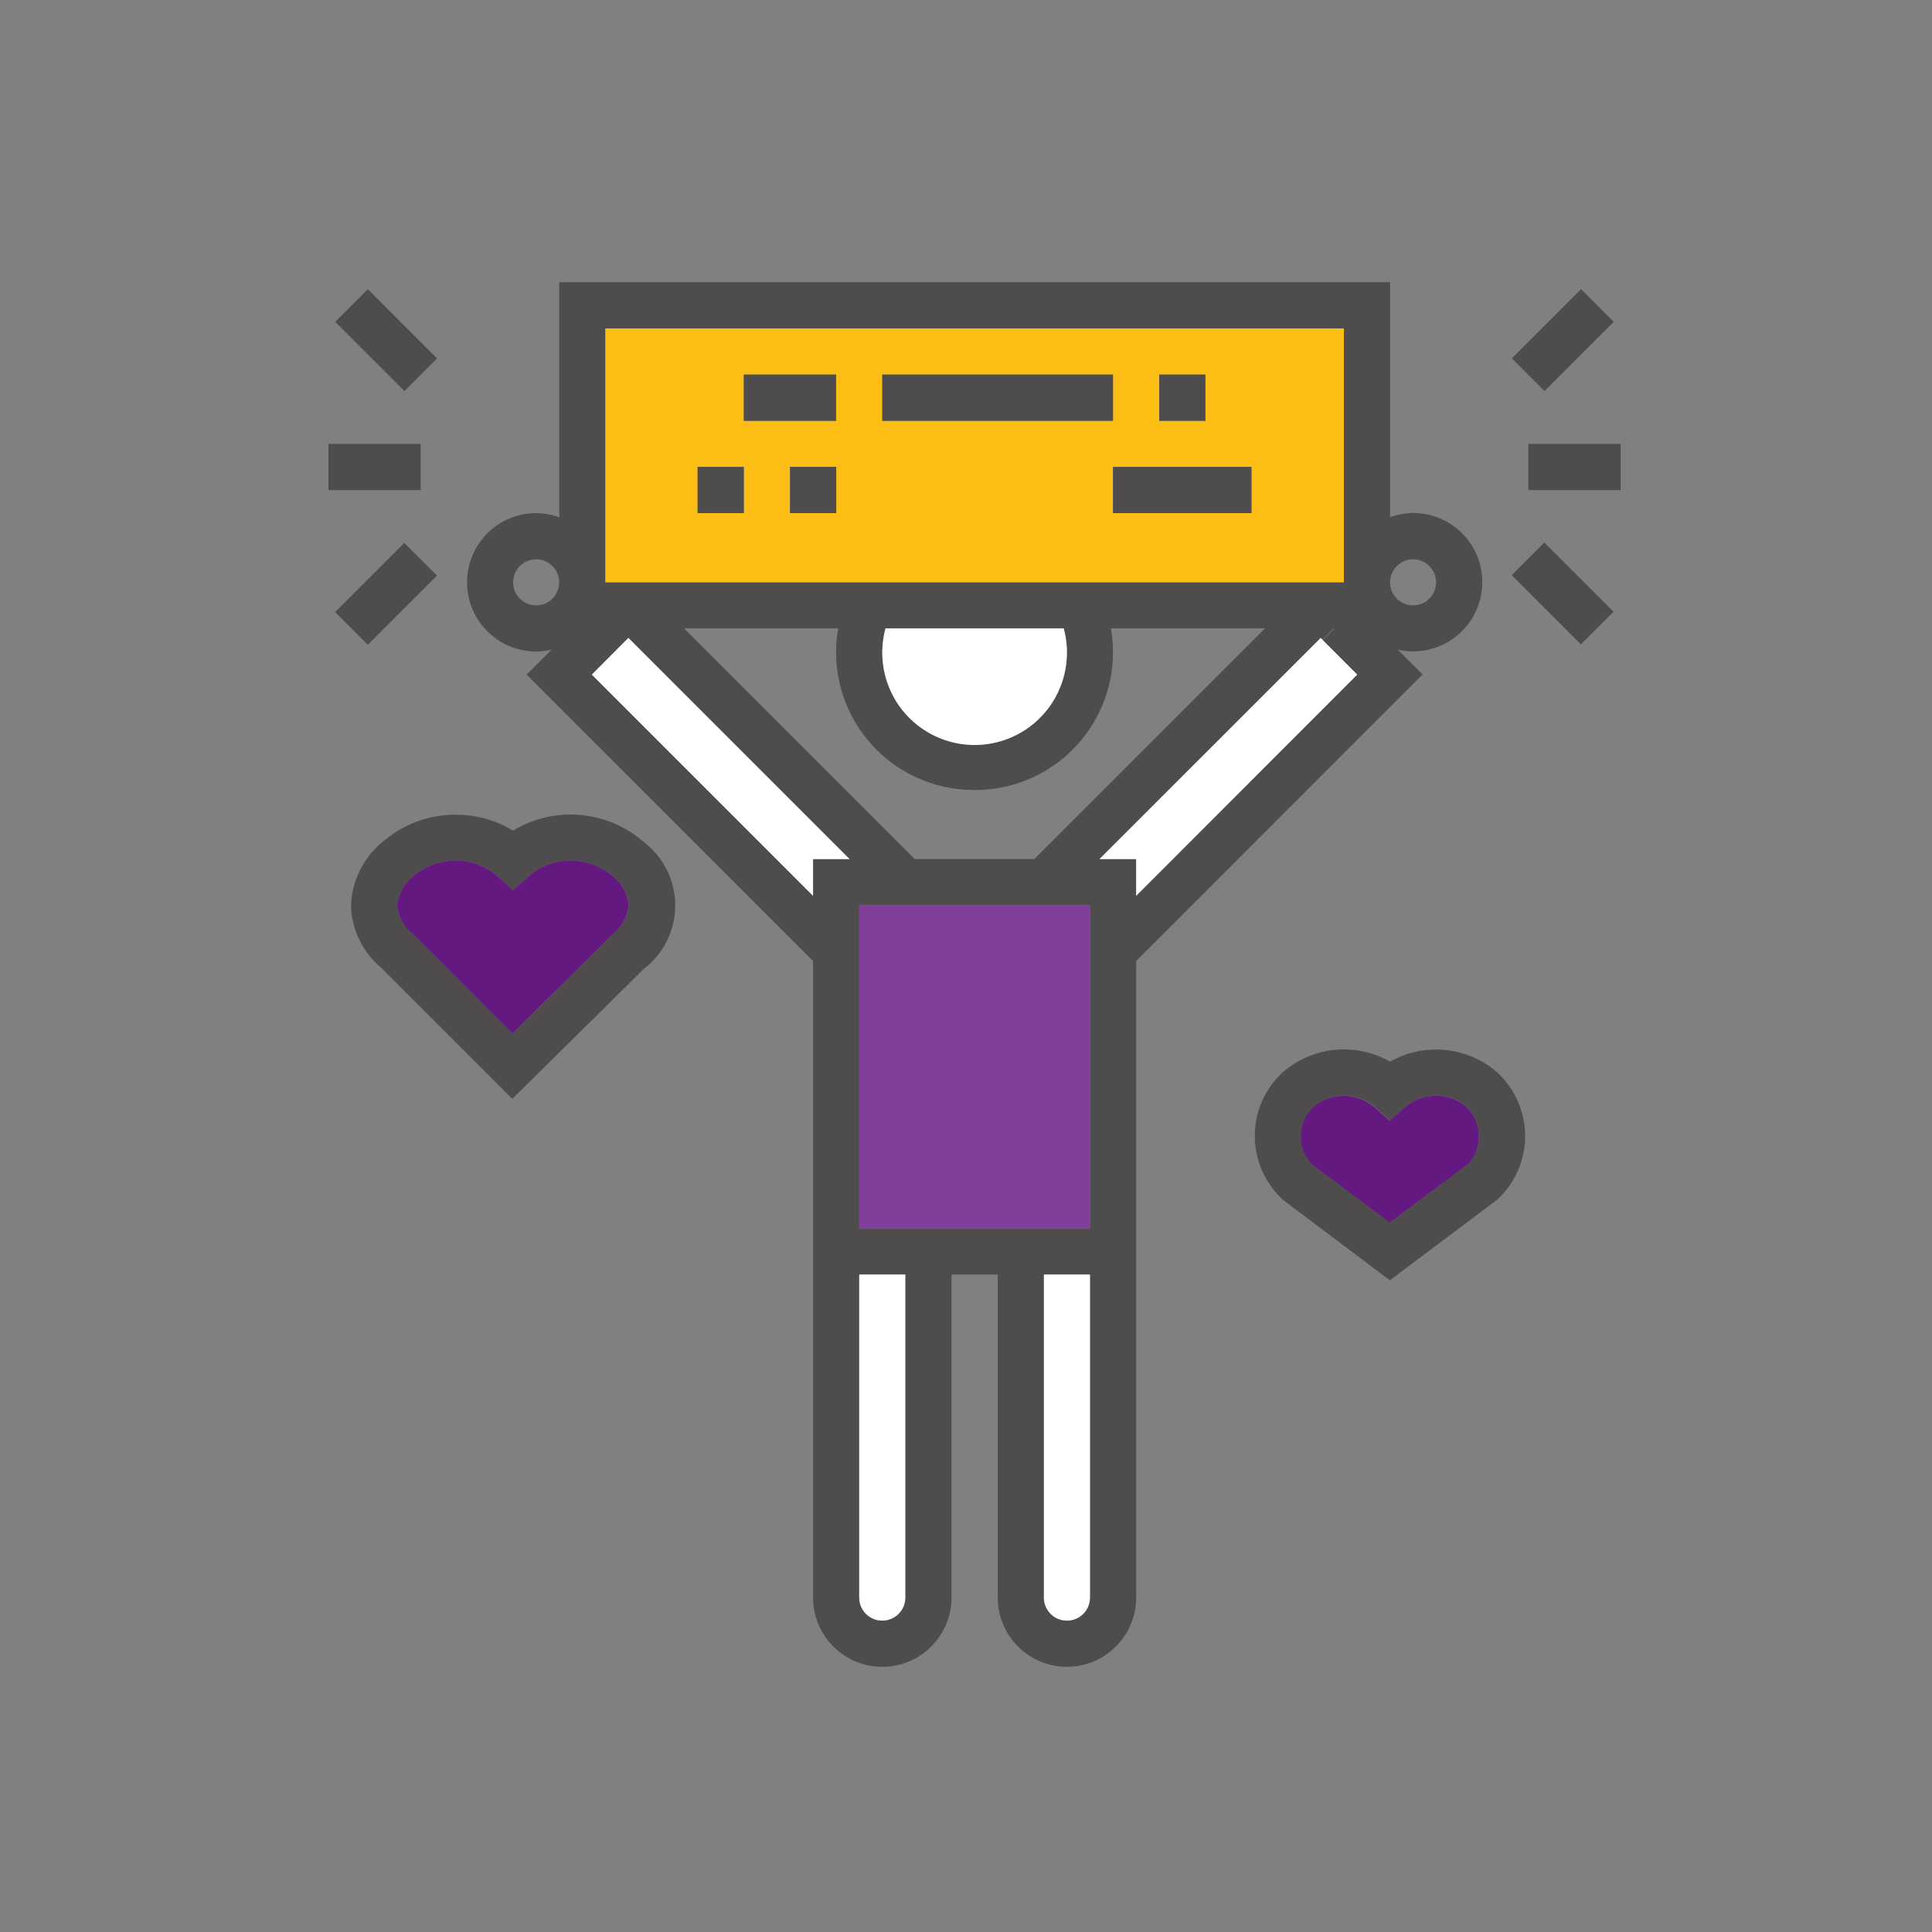 <?xml version="1.0" encoding="utf-8"?>
<!-- Generator: Adobe Illustrator 26.3.1, SVG Export Plug-In . SVG Version: 6.00 Build 0)  -->
<svg version="1.1" id="Capa_1" xmlns="http://www.w3.org/2000/svg" xmlns:xlink="http://www.w3.org/1999/xlink" x="0px" y="0px"
	 viewBox="0 0 1200 1200" style="enable-background:new 0 0 1200 1200;" xml:space="preserve">
<rect x="0" y="0" width="1200" height="1200" fill="#808080" stroke="none"/>
<style type="text/css">
	.st0{fill:#4F4C4D;}
	.st1{fill:#641980;}
	.st2{fill:#FCBD15;}
	.st3{fill:#FFFFFF;}
	.st4{fill:#803F9B;}
</style>
<g>
	<g id="XMLID_00000070800825362600872820000001636691909170728104_">
		<g>
			<rect x="949.3" y="275.7" class="st0" width="57.3" height="28.7"/>
			
				<rect x="956.5" y="338.4" transform="matrix(0.707 -0.707 0.707 0.707 23.442 794.249)" class="st0" width="28.7" height="60.8"/>
			
				<rect x="940.4" y="196.8" transform="matrix(0.707 -0.707 0.707 0.707 135.039 748.317)" class="st0" width="60.8" height="28.7"/>
			<path class="st0" d="M930.1,666.2c10.9,10.2,17.2,24.5,17.2,39.4c0,14.9-6.2,29.2-17.2,39.4l-66.8,50.2l-65.9-49.5
				c-11.3-10.1-17.9-24.5-18-39.6c-0.2-15.2,6.1-29.7,17.2-40c18.6-16.2,45.3-18.9,66.8-6.7C884.8,647.3,911.5,650,930.1,666.2z
				 M912,722.8c9.1-10.1,8.7-25.5-0.8-35.1c-11-9.6-27.4-9.6-38.4,0l-9.4,8.3l-9.4-8.3c-11-9.6-27.4-9.6-38.4,0
				c-4.8,4.8-7.4,11.2-7.4,17.9c0,6.7,2.7,13.2,7.4,17.9l47.9,35.8L912,722.8z"/>
			<path class="st1" d="M911.2,687.8c9.5,9.6,9.9,25,0.8,35.1l-48.7,36.5l-47.9-35.8c-4.8-4.8-7.4-11.2-7.4-17.9
				c0-6.7,2.7-13.2,7.4-17.9c11-9.6,27.4-9.6,38.4,0l9.4,8.3l9.4-8.3C883.8,678.1,900.2,678.2,911.2,687.8z"/>
			<path class="st0" d="M877.7,318.6c23.7,0,43,19.3,43,43c0,23.7-19.3,43-43,43c-3.2,0-6.4-0.4-9.6-1.2l15.5,15.5L705.7,596.9
				v395.4c0,23.7-19.3,43-43,43c-23.7,0-43-19.3-43-43V791.6H591v200.7c0,23.7-19.3,43-43,43c-23.7,0-43-19.3-43-43V596.9L327.1,419
				l15.5-15.5c-3.1,0.8-6.3,1.1-9.5,1.2c-23.8,0-43-19.3-43-43c0-23.8,19.2-43,43-43c4.9,0.1,9.7,0.9,14.3,2.6v-146h516v146
				C867.9,319.6,872.8,318.7,877.7,318.6z M892,361.7c0-7.9-6.4-14.3-14.3-14.3c-7.9,0-14.3,6.4-14.3,14.3c0,7.9,6.4,14.3,14.3,14.3
				C885.6,376,892,369.6,892,361.7z M705.7,556.4L843,419l-21.5-21.5l7.2-7.2h-0.1l-7.1,7.1l-1.1-1.1L682.9,533.6h22.7V556.4z
				 M834.7,361.7V204H376v157.7H834.7z M642.4,533.6l143.3-143.3H690c4.4,25-2.5,50.6-18.9,70c-16.3,19.4-40.5,30.5-65.8,30.4
				c-25.3,0.1-49.5-11-65.8-30.4c-16.4-19.4-23.3-45-18.9-70h-95.7l143.3,143.3H642.4z M677,992.3V791.6h-28.7v200.7
				c0,7.9,6.4,14.3,14.3,14.3C670.6,1006.6,677,1000.2,677,992.3z M677,763V562.3H533.7V763H677z M638.3,452.3
				c19.8-13.9,28.7-38.7,22.4-62H550c-6.3,23.3,2.6,48.1,22.4,62C592.2,466.1,618.5,466.1,638.3,452.3z M562.3,992.3V791.6h-28.7
				v200.7c0,7.9,6.4,14.3,14.3,14.3C555.9,1006.6,562.3,1000.2,562.3,992.3z M527.7,533.6L390.3,396.2L367.6,419L505,556.4v-22.7
				H527.7z M347.3,361.7c0-7.9-6.4-14.3-14.3-14.3c-7.9,0-14.3,6.4-14.3,14.3c0,7.9,6.4,14.3,14.3,14.3
				C340.9,376,347.3,369.6,347.3,361.7z"/>
			<path class="st2" d="M834.7,204v157.7H376V204H834.7z M777.3,318.6V290h-86v28.7H777.3z M748.7,261.3v-28.7H720v28.7H748.7z
				 M691.3,261.3v-28.7H548v28.7H691.3z M519.3,318.6V290h-28.7v28.7H519.3z M519.3,261.3v-28.7H462v28.7H519.3z M462,318.6V290
				h-28.7v28.7H462z"/>
			<polygon class="st3" points="828.6,390.3 821.5,397.5 843,419 705.7,556.4 705.7,533.6 682.9,533.6 820.3,396.2 821.5,397.4 
				828.5,390.3 			"/>
			<rect x="691.3" y="290" class="st0" width="86" height="28.7"/>
			<rect x="720" y="232.7" class="st0" width="28.7" height="28.7"/>
			<rect x="548" y="232.7" class="st0" width="143.3" height="28.7"/>
			<path class="st3" d="M677,791.6v200.7c0,7.9-6.4,14.3-14.3,14.3c-7.9,0-14.3-6.4-14.3-14.3V791.6H677z"/>
			<rect x="533.7" y="562.3" class="st4" width="143.3" height="200.7"/>
			<path class="st3" d="M660.7,390.3c6.3,23.3-2.6,48.1-22.4,62c-19.8,13.9-46.1,13.9-65.9,0c-19.8-13.9-28.7-38.7-22.4-62H660.7z"
				/>
			<path class="st3" d="M562.3,791.6v200.7c0,7.9-6.4,14.3-14.3,14.3c-7.9,0-14.3-6.4-14.3-14.3V791.6H562.3z"/>
			<polygon class="st3" points="390.3,396.2 527.7,533.6 505,533.6 505,556.4 367.6,419 			"/>
			<rect x="490.7" y="290" class="st0" width="28.7" height="28.7"/>
			<rect x="462" y="232.7" class="st0" width="57.3" height="28.7"/>
			<rect x="433.3" y="290" class="st0" width="28.7" height="28.7"/>
			<path class="st0" d="M400,523.1c12.2,9.4,19.4,23.9,19.4,39.3s-7.2,29.9-19.4,39.3l-81.8,80.8l-81.3-81.3
				c-11.6-9.6-18.5-23.8-18.9-38.8c0.6-15.3,7.6-29.6,19.4-39.3c22.7-19.8,55.5-22.7,81.3-7.2C344.4,500.3,377.3,503.2,400,523.1z
				 M390.7,562.3c-0.8-7.1-4.4-13.6-10-18.1c-15-12.9-37.3-12.9-52.3,0l-9.7,8.8l-9.6-8.8c-15.1-12.9-37.3-12.9-52.4,0h0
				c-5.6,4.4-9.3,10.9-10.1,18.1c0.8,7.1,4.4,13.6,10.1,18.1l61.6,61.6l61.9-61.2C386,576.3,389.8,569.6,390.7,562.3z"/>
			<path class="st1" d="M380.6,544.2c5.6,4.4,9.2,10.9,10,18.1c-0.9,7.3-4.6,14-10.5,18.5L318.3,642l-61.6-61.6
				c-5.7-4.4-9.3-10.9-10.1-18.1c0.8-7.1,4.4-13.6,10.1-18.1h0c15-12.9,37.3-12.9,52.4,0l9.6,8.8l9.7-8.8
				C343.3,531.3,365.6,531.3,380.6,544.2z"/>
			
				<rect x="209.4" y="354.5" transform="matrix(0.707 -0.707 0.707 0.707 -190.541 277.621)" class="st0" width="60.8" height="28.7"/>
			
				<rect x="225.5" y="180.8" transform="matrix(0.707 -0.707 0.707 0.707 -79.055 231.524)" class="st0" width="28.7" height="60.8"/>
			<rect x="204" y="275.7" class="st0" width="57.3" height="28.7"/>
		</g>
		<g>
		</g>
	</g>
</g>
</svg>
